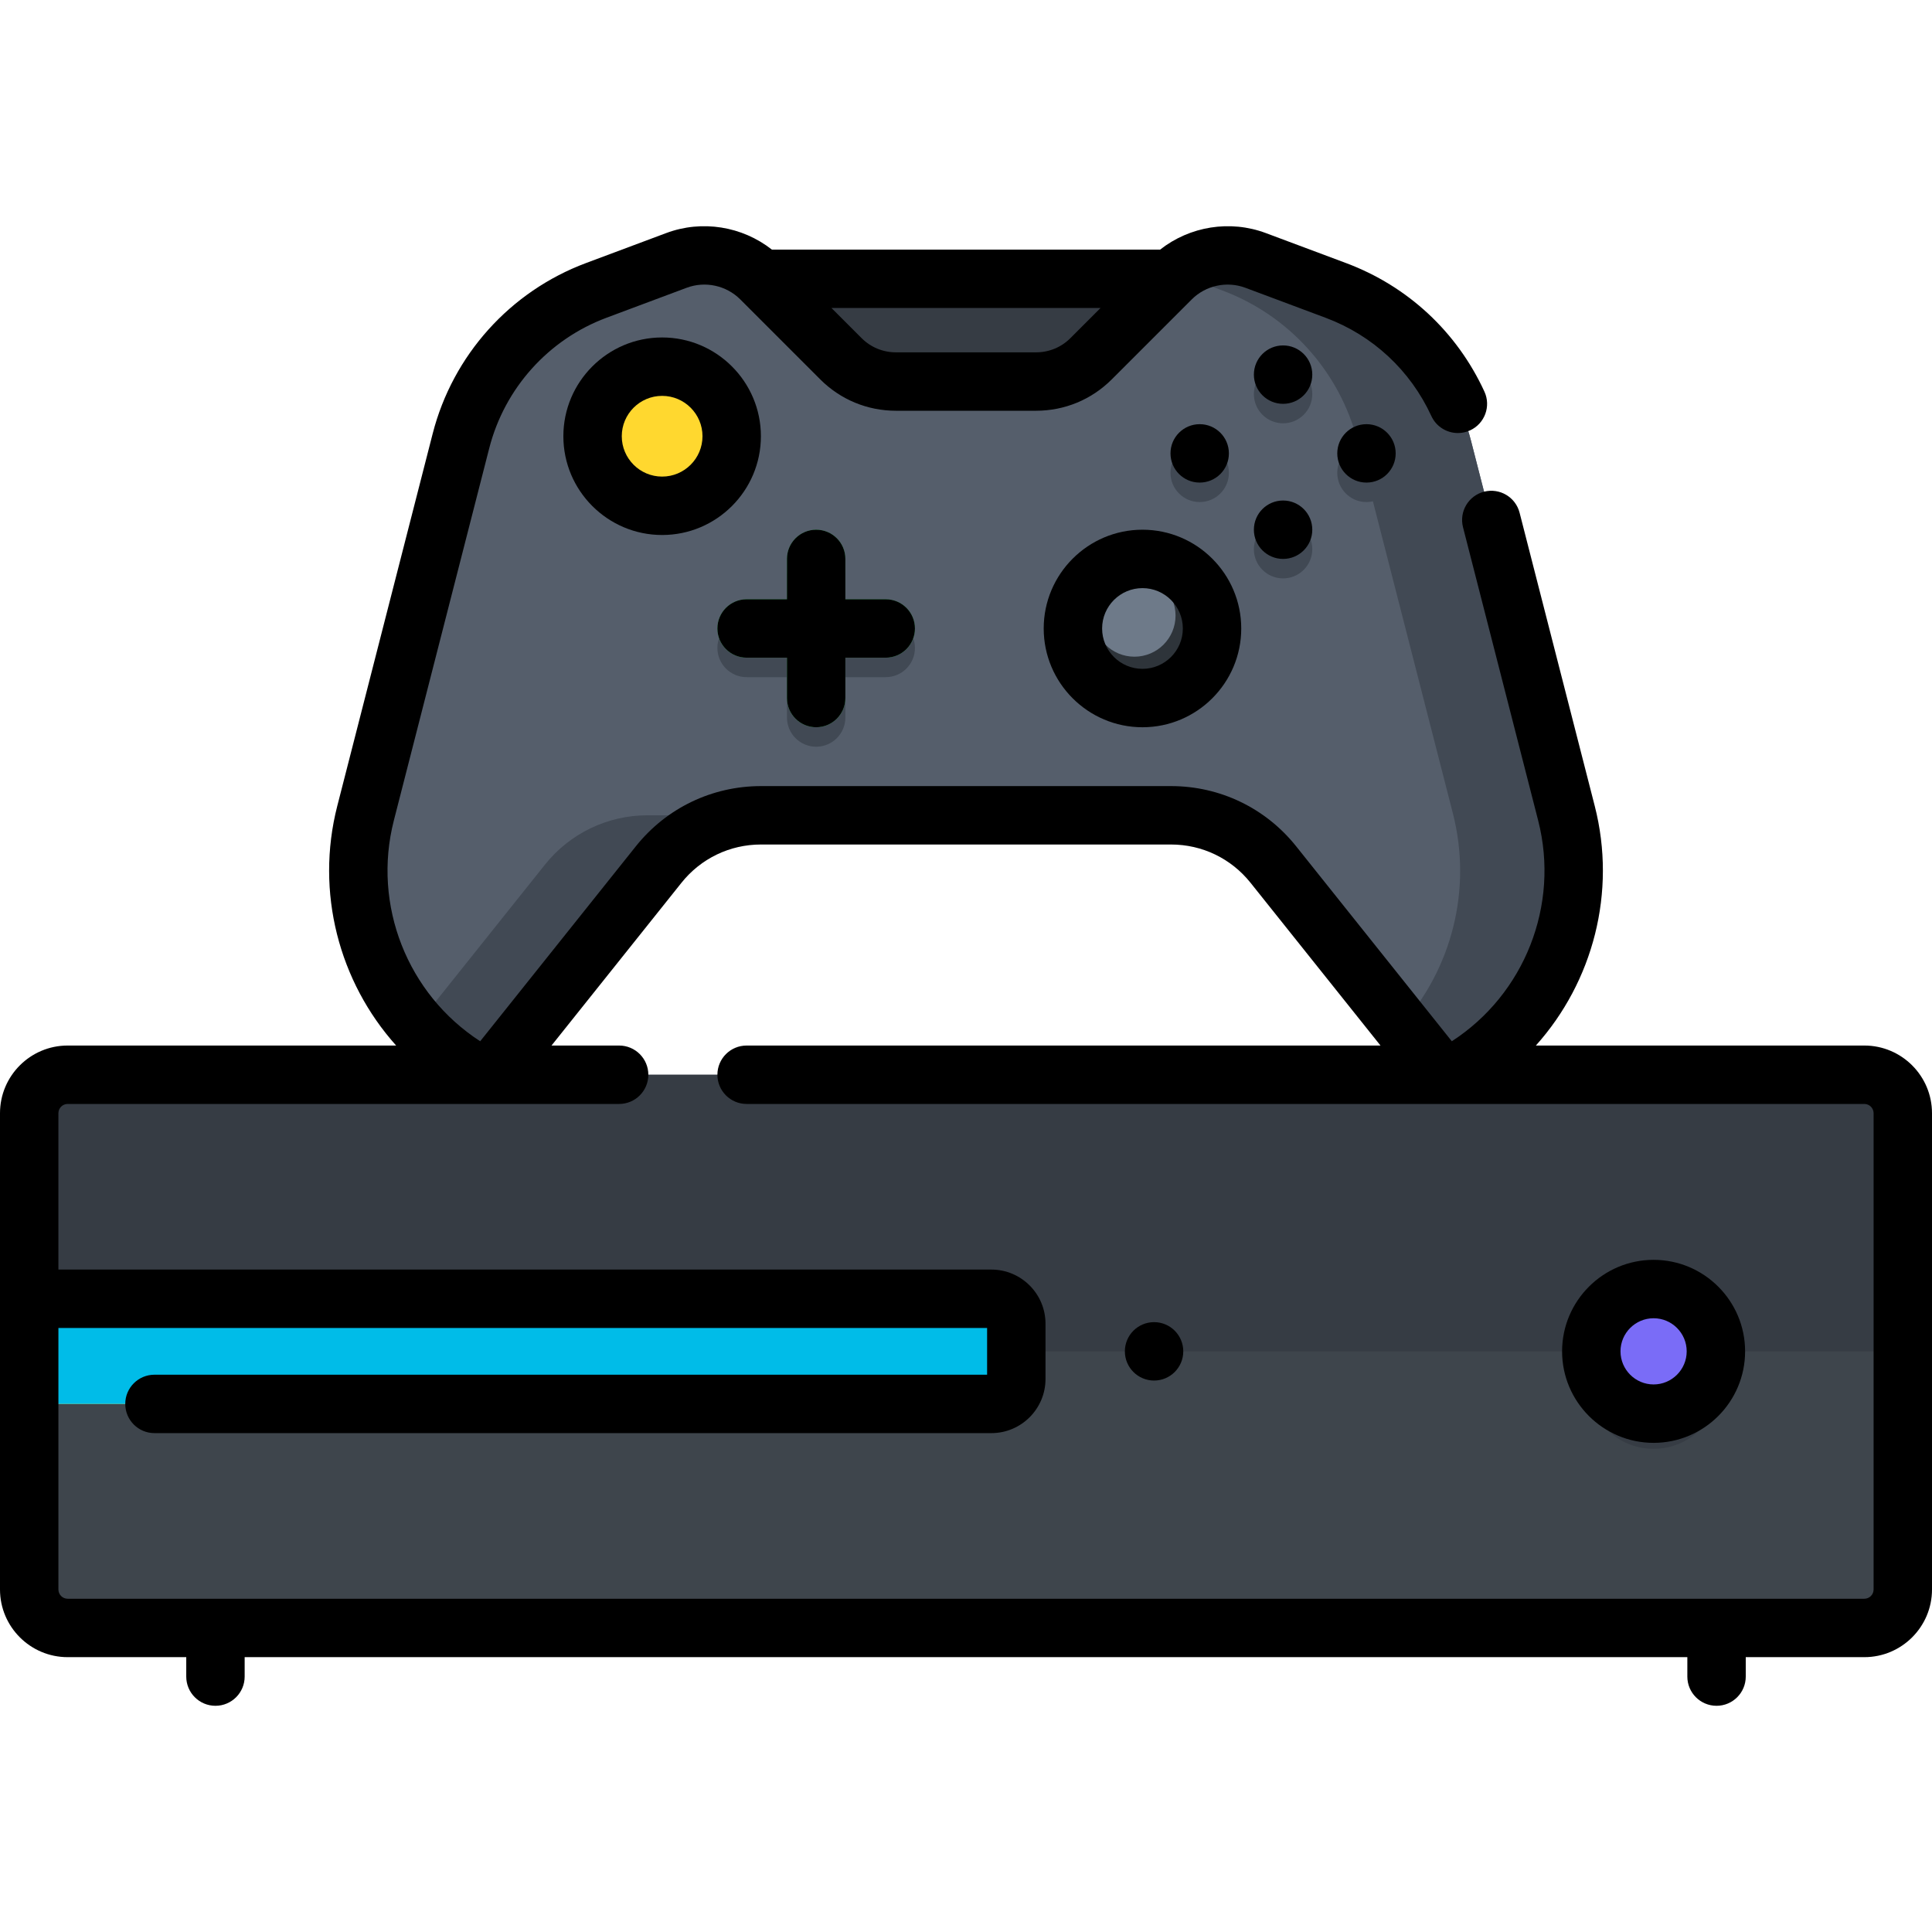 <?xml version="1.0" encoding="iso-8859-1"?>
<!-- Generator: Adobe Illustrator 19.0.0, SVG Export Plug-In . SVG Version: 6.00 Build 0)  -->
<svg version="1.1" id="Capa_1" xmlns="http://www.w3.org/2000/svg" xmlns:xlink="http://www.w3.org/1999/xlink" x="0px" y="0px"
	 viewBox="0 0 511.999 511.999" style="enable-background:new 0 0 511.999 511.999;" xml:space="preserve">
<path style="fill:#3E454C;" d="M7.739,421.231V295.009c0-5.629,4.563-10.192,10.192-10.192h476.138
	c5.629,0,10.192,4.563,10.192,10.192v126.222c0,5.629-4.563,10.192-10.192,10.192H17.931C12.302,431.423,7.739,426.86,7.739,421.231
	z"/>
<path style="fill:#363C44;" d="M7.739,358.12v-63.111c0-5.629,4.563-10.192,10.192-10.192h476.138
	c5.629,0,10.192,4.563,10.192,10.192v63.111H7.739z"/>
<path style="fill:#FFE92F;" d="M262.724,372.051H7.739v-27.862h254.984c3.649,0,6.607,2.958,6.607,6.607v14.648
	C269.33,369.093,266.372,372.051,262.724,372.051z"/>
<path style="fill:#00BCE8;" d="M262.724,372.051H7.739v-27.862h254.984c3.649,0,6.607,2.958,6.607,6.607v14.648
	C269.33,369.093,266.372,372.051,262.724,372.051z"/>
<circle style="fill:#363C44;" cx="438.22" cy="366.37" r="17.584"/>
<circle style="fill:#7A6CF7;" cx="438.22" cy="358.12" r="16.511"/>
<polygon style="fill:#363C44;" points="310.341,73.883 201.66,73.883 209.479,97.17 250.24,120.146 299.256,104.823 "/>
<path style="fill:#555E6B;" d="M256,216.062h54.332c10.553,0,20.532,4.802,27.116,13.048l43.25,54.168
	c1.255,1.572,3.467,1.998,5.216,1.004l0,0c24.134-13.706,36.101-41.875,29.212-68.761l-25.283-98.666
	c-4.704-18.357-18.087-33.254-35.837-39.891l-21.254-7.947c-7.779-2.908-16.539-1.007-22.411,4.866L289.15,95.074
	c-3.866,3.866-9.11,6.038-14.578,6.038H256h-18.571c-5.468,0-10.712-2.172-14.578-6.038L201.66,73.883
	c-5.872-5.872-14.633-7.774-22.411-4.866l-21.254,7.947c-17.75,6.637-31.133,21.534-35.837,39.891l-25.283,98.666
	c-6.889,26.886,5.078,55.055,29.212,68.761l0,0c1.749,0.993,3.961,0.567,5.216-1.004l43.25-54.168
	c6.584-8.246,16.563-13.048,27.116-13.048L256,216.062L256,216.062z"/>
<g>
	<path style="fill:#414954;" d="M144.446,229.11l-33.969,42.543c4.387,4.939,9.622,9.23,15.608,12.629l0,0
		c1.749,0.993,3.961,0.567,5.216-1.005l43.25-54.168c6.584-8.246,16.563-13.048,27.116-13.048h-30.105
		C161.01,216.062,151.031,220.864,144.446,229.11z"/>
	<path style="fill:#414954;" d="M415.127,215.522l-25.283-98.666c-4.704-18.357-18.087-33.254-35.837-39.891l-21.254-7.947
		c-7.116-2.661-15.047-1.285-20.843,3.463l11.992,4.484c17.75,6.637,31.133,21.534,35.837,39.891l25.283,98.666
		c5.181,20.217-0.304,41.159-13.604,56.132l9.282,11.625c1.255,1.572,3.467,1.998,5.216,1.005l0,0
		C410.049,270.577,422.016,242.408,415.127,215.522z"/>
	<circle style="fill:#414954;" cx="175.47" cy="120.77" r="18.435"/>
	<circle style="fill:#414954;" cx="302.77" cy="171.71" r="18.435"/>
	<circle style="fill:#414954;" cx="300.64" cy="168.3" r="10.89"/>
	<circle style="fill:#414954;" cx="340.03" cy="104.44" r="7.739"/>
	<circle style="fill:#414954;" cx="340.03" cy="145.54" r="7.739"/>
	<circle style="fill:#414954;" cx="317.93" cy="125.31" r="7.739"/>
	<circle style="fill:#414954;" cx="362.13" cy="125.31" r="7.739"/>
	<path style="fill:#414954;" d="M234.729,163.974h-10.696v-10.696c0-4.274-3.465-7.739-7.739-7.739s-7.739,3.465-7.739,7.739v10.696
		h-10.696c-4.274,0-7.739,3.465-7.739,7.739s3.465,7.739,7.739,7.739h10.696v10.696c0,4.274,3.465,7.739,7.739,7.739
		s7.739-3.465,7.739-7.739v-10.696h10.696c4.274,0,7.739-3.465,7.739-7.739S239.003,163.974,234.729,163.974z"/>
</g>
<circle style="fill:#FFD82F;" cx="175.47" cy="115.61" r="18.435"/>
<circle style="fill:#2E343A;" cx="302.77" cy="166.55" r="18.435"/>
<circle style="fill:#6E7A89;" cx="300.64" cy="163.14" r="10.89"/>
<path style="fill:#49BC6E;" d="M234.729,158.815h-10.696v-10.696c0-4.274-3.465-7.739-7.739-7.739s-7.739,3.465-7.739,7.739v10.696
	h-10.696c-4.274,0-7.739,3.465-7.739,7.739s3.465,7.739,7.739,7.739h10.696v10.696c0,4.274,3.465,7.739,7.739,7.739
	s7.739-3.465,7.739-7.739v-10.696h10.696c4.274,0,7.739-3.465,7.739-7.739S239.003,158.815,234.729,158.815z"/>
<circle cx="305.84" cy="358.12" r="7.739"/>
<path d="M438.22,333.87c-13.372,0-24.25,10.878-24.25,24.25s10.878,24.25,24.25,24.25s24.25-10.878,24.25-24.25
	S451.592,333.87,438.22,333.87z M438.22,366.891c-4.837,0-8.771-3.935-8.771-8.771s3.935-8.771,8.771-8.771
	c4.837,0,8.771,3.935,8.771,8.771S443.057,366.891,438.22,366.891z"/>
<path d="M494.069,277.077h-87.048c15.139-16.888,21.452-40.649,15.603-63.476l-19.917-77.723c-1.061-4.14-5.275-6.635-9.418-5.576
	c-4.14,1.061-6.637,5.277-5.576,9.418l19.917,77.723c5.749,22.434-3.623,46.038-22.884,58.5l-41.25-51.662
	c-8.097-10.142-20.185-15.958-33.163-15.958H256h-54.332c-12.978,0-25.066,5.817-33.164,15.958l-41.249,51.662
	c-19.261-12.462-28.632-36.066-22.884-58.5l25.283-98.666c4.073-15.896,15.681-28.817,31.051-34.564l21.255-7.947
	c4.924-1.843,10.509-0.629,14.227,3.088c0.001,0.001,0.001,0.001,0.002,0.002l21.19,21.19c5.356,5.356,12.476,8.305,20.05,8.305H256
	h18.571c7.574,0,14.694-2.95,20.051-8.305l21.191-21.191c3.718-3.718,9.3-4.93,14.229-3.089l21.254,7.947
	c12.497,4.673,22.451,13.921,28.027,26.04c1.305,2.835,4.107,4.507,7.036,4.507c1.082,0,2.182-0.228,3.23-0.71
	c3.883-1.787,5.583-6.383,3.796-10.266c-7.295-15.855-20.317-27.954-36.667-34.068l-21.254-7.947
	c-9.506-3.555-20.148-1.802-28.013,4.375h-102.9c-7.864-6.178-18.506-7.931-28.012-4.375l-21.255,7.947
	c-20.109,7.519-35.295,24.423-40.624,45.219l-25.283,98.666c-5.849,22.827,0.463,46.589,15.602,63.476H17.932
	C8.044,277.077,0,285.121,0,295.008v49.181v27.862v49.18c0,9.887,8.044,17.931,17.932,17.931h31.427v5.151
	c0,4.274,3.465,7.739,7.739,7.739s7.739-3.465,7.739-7.739v-5.151h382.325v5.151c0,4.274,3.465,7.739,7.739,7.739
	s7.739-3.465,7.739-7.739v-5.151h31.428c9.887,0,17.931-8.044,17.931-17.931V295.008C512,285.121,503.956,277.077,494.069,277.077z
	 M274.571,93.373H256h-18.571c-3.439,0-6.673-1.339-9.105-3.771l-7.98-7.98h71.312l-7.979,7.979
	C281.245,92.034,278.01,93.373,274.571,93.373z M496.521,421.231c0,1.352-1.1,2.452-2.452,2.452H17.932
	c-1.352,0-2.453-1.1-2.453-2.452v-49.18v-20.122h246.112v12.383H40.933c-4.274,0-7.739,3.465-7.739,7.739s3.465,7.739,7.739,7.739
	h221.791c7.911,0,14.346-6.435,14.346-14.346v-14.648c0-7.911-6.435-14.346-14.346-14.346H15.479v-41.441
	c0-1.352,1.1-2.452,2.453-2.452h109.956c0.079,0.002,0.158,0.015,0.236,0.015c0.091,0,0.181-0.013,0.272-0.015h35.679
	c4.274,0,7.739-3.465,7.739-7.739s-3.465-7.739-7.739-7.739h-17.919l34.443-43.138c5.144-6.442,12.823-10.138,21.068-10.138H256
	h54.333c8.245,0,15.924,3.695,21.068,10.138l34.444,43.138H197.858c-4.274,0-7.739,3.465-7.739,7.739s3.465,7.739,7.739,7.739
	h185.745c0.091,0.002,0.181,0.015,0.272,0.015c0.079,0,0.157-0.014,0.236-0.015h109.957c1.352,0,2.452,1.1,2.452,2.452v126.222
	H496.521z"/>
<path d="M201.646,115.606c0-14.433-11.742-26.175-26.174-26.175s-26.175,11.742-26.175,26.175s11.742,26.174,26.175,26.174
	S201.646,130.038,201.646,115.606z M175.472,126.301c-5.898,0-10.696-4.798-10.696-10.696s4.798-10.696,10.696-10.696
	s10.696,4.798,10.696,10.696C186.167,121.503,181.369,126.301,175.472,126.301z"/>
<path d="M276.592,166.554c0,14.433,11.742,26.174,26.175,26.174c14.433,0,26.174-11.742,26.174-26.174s-11.742-26.175-26.174-26.175
	S276.592,152.121,276.592,166.554z M313.463,166.554c0,5.898-4.798,10.696-10.696,10.696s-10.696-4.798-10.696-10.696
	s4.798-10.696,10.696-10.696S313.463,160.656,313.463,166.554z"/>
<circle cx="340.03" cy="99.28" r="7.739"/>
<circle cx="340.03" cy="140.38" r="7.739"/>
<circle cx="317.93" cy="120.15" r="7.739"/>
<circle cx="362.13" cy="120.15" r="7.739"/>
<path d="M216.294,192.728c4.274,0,7.739-3.465,7.739-7.739v-10.696h10.696c4.274,0,7.739-3.465,7.739-7.739
	s-3.465-7.739-7.739-7.739h-10.696v-10.696c0-4.274-3.465-7.739-7.739-7.739s-7.739,3.465-7.739,7.739v10.696h-10.696
	c-4.274,0-7.739,3.465-7.739,7.739s3.465,7.739,7.739,7.739h10.696v10.696C208.555,189.263,212.02,192.728,216.294,192.728z"/>
<g>
</g>
<g>
</g>
<g>
</g>
<g>
</g>
<g>
</g>
<g>
</g>
<g>
</g>
<g>
</g>
<g>
</g>
<g>
</g>
<g>
</g>
<g>
</g>
<g>
</g>
<g>
</g>
<g>
</g>
</svg>
